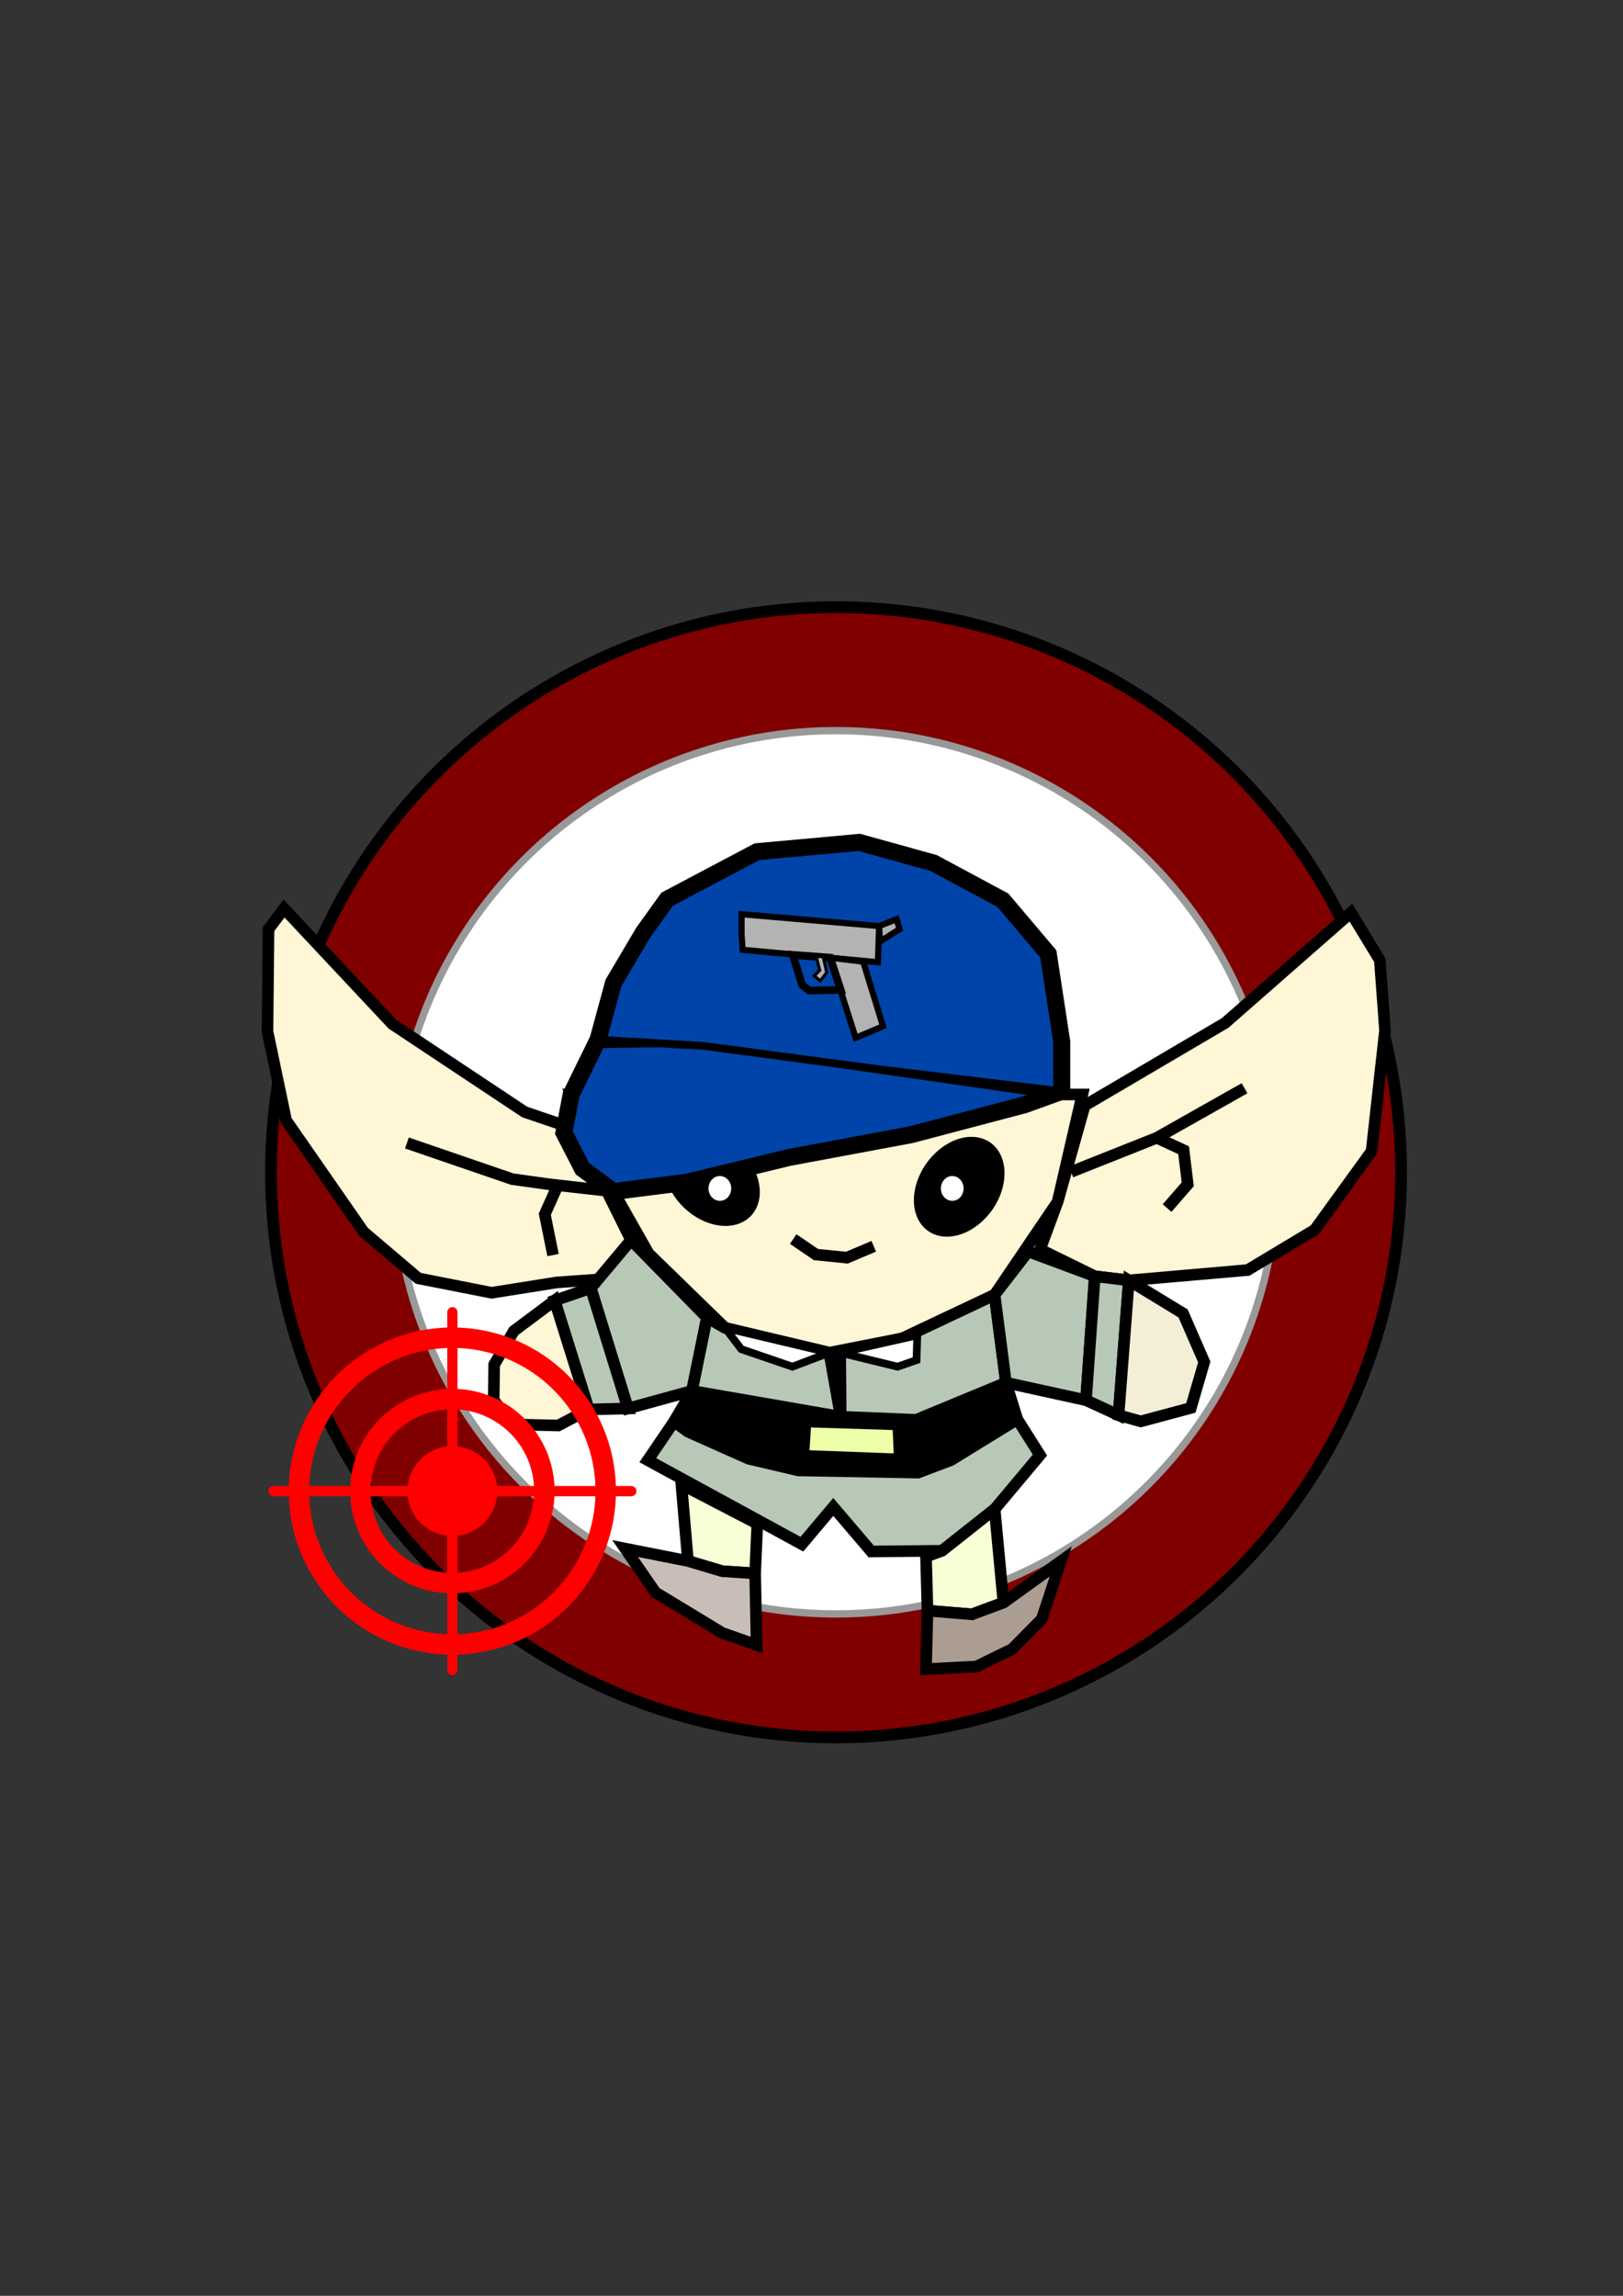 <?xml version="1.0" encoding="UTF-8" standalone="no"?>
<!-- Created with Inkscape (http://www.inkscape.org/) -->

<svg
   xmlns:dc="http://purl.org/dc/elements/1.1/"
   xmlns:cc="http://creativecommons.org/ns#"
   xmlns:rdf="http://www.w3.org/1999/02/22-rdf-syntax-ns#"
   xmlns:svg="http://www.w3.org/2000/svg"
   xmlns="http://www.w3.org/2000/svg"
   xmlns:sodipodi="http://sodipodi.sourceforge.net/DTD/sodipodi-0.dtd"
   xmlns:inkscape="http://www.inkscape.org/namespaces/inkscape"
   width="210mm"
   height="297mm"
   viewBox="0 0 210 297"
   version="1.1"
   id="svg8"
   inkscape:version="0.92.3 (2405546, 2018-03-11)"
   sodipodi:docname="logo.svg">
  <rect x="0" y="0" width="210" height="297" fill="#333333" stroke="none"/>
  <defs
     id="defs2" />
  <sodipodi:namedview
     id="base"
     pagecolor="#ffffff"
     bordercolor="#666666"
     borderopacity="1.0"
     inkscape:pageopacity="0.0"
     inkscape:pageshadow="2"
     inkscape:zoom="0.7"
     inkscape:cx="217.36844"
     inkscape:cy="711.91533"
     inkscape:document-units="mm"
     inkscape:current-layer="layer1"
     showgrid="false"
     inkscape:measure-start="0,0"
     inkscape:measure-end="0,0"
     inkscape:window-width="1920"
     inkscape:window-height="1043"
     inkscape:window-x="1600"
     inkscape:window-y="0"
     inkscape:window-maximized="1" />
  <g
     inkscape:label="Layer 1"
     inkscape:groupmode="layer"
     id="layer1">
    <g
       id="g1234"
       inkscape:export-filename="/home/jko/Projects/elfs/software/logo.png"
       inkscape:export-xdpi="96"
       inkscape:export-ydpi="96">
      <circle
         r="73.111"
         cy="151.652"
         cx="108.173"
         id="path2276-6-7"
         style="opacity:1;fill:#800000;fill-opacity:1;stroke:#000000;stroke-width:1.52;stroke-miterlimit:4;stroke-dasharray:none;stroke-dashoffset:0" />
      <circle
         r="57.135"
         cy="151.652"
         cx="108.173"
         id="path2276-6"
         style="opacity:1;fill:#ffffff;fill-opacity:1;stroke:#999999;stroke-width:0.946;stroke-miterlimit:4;stroke-dasharray:none;stroke-dashoffset:0" />
      <path
         inkscape:connector-curvature="0"
         id="path939"
         d="m 87.218,183.891 2.317,-3.955 19.243,3.341 9.755,0.401 11.626,-4.811 1.47,4.74 -8.599,5.292 -4.252,1.606 -15.497,-0.283 -6.426,-1.512 -7.843,-3.496 -1.795,-1.323"
         style="fill:#000000;fill-rule:evenodd;stroke:#000000;stroke-width:1.5;stroke-linecap:butt;stroke-linejoin:miter;stroke-miterlimit:4;stroke-dasharray:none;stroke-opacity:1" />
      <path
         inkscape:connector-curvature="0"
         id="path888"
         d="m 73.9,141.583 5.479,12.562 4.544,8.018 9.889,9.622 13.497,3.207 9.488,-1.871 11.893,-5.613 8.152,-12.027 3.207,-13.898 z"
         style="fill:#fff6d5;fill-rule:evenodd;stroke:#000000;stroke-width:1.5;stroke-linecap:butt;stroke-linejoin:miter;stroke-miterlimit:4;stroke-dasharray:none;stroke-opacity:1" />
      <path
         inkscape:connector-curvature="0"
         id="path890"
         d="m 74.568,146.126 -6.682,-2.272 -17.105,-11.359 -14.032,-14.967 -2.005,2.673 -0.134,13.23 2.405,11.493 10.023,14.433 7.083,6.014 9.488,1.871 8.419,-1.336 5.613,-0.401 4.009,-5.078 z"
         style="fill:#fff6d5;fill-rule:evenodd;stroke:#000000;stroke-width:1.5;stroke-linecap:butt;stroke-linejoin:miter;stroke-miterlimit:4;stroke-dasharray:none;stroke-opacity:1" />
      <path
         sodipodi:nodetypes="ccccccccccccc"
         inkscape:connector-curvature="0"
         id="path892"
         d="m 134.57,161.628 7.083,3.475 4.41,0.535 15.368,-1.336 8.686,-5.212 7.35,-10.156 1.737,-15.635 -0.668,-9.087 -3.742,-6.147 -16.277,14.274 -18.167,10.683 -3.508,12.461 z"
         style="fill:#fff6d5;fill-rule:evenodd;stroke:#000000;stroke-width:1.5;stroke-linecap:butt;stroke-linejoin:miter;stroke-miterlimit:4;stroke-dasharray:none;stroke-opacity:1" />
      <path
         inkscape:connector-curvature="0"
         id="path913"
         d="m 81.651,160.425 9.822,10.023 -1.938,9.488 -8.285,2.272 -4.811,-15.568 z"
         style="fill:#b7c8b7;fill-rule:evenodd;stroke:#000000;stroke-width:1.5;stroke-linecap:butt;stroke-linejoin:miter;stroke-miterlimit:4;stroke-dasharray:none;stroke-opacity:1" />
      <path
         inkscape:connector-curvature="0"
         id="path915"
         d="m 71.762,168.243 4.677,-1.604 4.811,15.568 -5.078,0.134 z"
         style="fill:#b7c8b7;fill-rule:evenodd;stroke:#000000;stroke-width:1.5;stroke-linecap:butt;stroke-linejoin:miter;stroke-miterlimit:4;stroke-dasharray:none;stroke-opacity:1" />
      <path
         inkscape:connector-curvature="0"
         id="path917"
         d="m 71.762,168.243 -5.279,3.942 -2.539,4.343 -0.067,4.61 2.472,3.14 5.88,0.134 3.942,-2.071 z"
         style="fill:#fff6d5;fill-rule:evenodd;stroke:#000000;stroke-width:1.5;stroke-linecap:butt;stroke-linejoin:miter;stroke-miterlimit:4;stroke-dasharray:none;stroke-opacity:1" />
      <path
         inkscape:connector-curvature="0"
         id="path919"
         d="m 91.473,170.448 -1.938,9.488 19.243,3.341 -1.47,-8.285 -13.497,-3.207 z"
         style="fill:#b7c8b7;fill-rule:evenodd;stroke:#000000;stroke-width:1.5;stroke-linecap:butt;stroke-linejoin:miter;stroke-miterlimit:4;stroke-dasharray:none;stroke-opacity:1" />
      <path
         inkscape:connector-curvature="0"
         id="path921"
         d="m 130.16,178.867 -1.47,-11.359 -11.893,5.613 -8.085,1.871 0.067,8.285 9.755,0.401 z"
         style="fill:#b7c8b7;fill-rule:evenodd;stroke:#000000;stroke-width:1.5;stroke-linecap:butt;stroke-linejoin:miter;stroke-miterlimit:4;stroke-dasharray:none;stroke-opacity:1" />
      <path
         inkscape:connector-curvature="0"
         id="path923"
         d="m 130.16,178.867 10.357,2.272 1.136,-16.036 -8.619,-3.207 -4.343,5.613 1.47,11.359"
         style="fill:#b7c8b7;fill-rule:evenodd;stroke:#000000;stroke-width:1.5;stroke-linecap:butt;stroke-linejoin:miter;stroke-miterlimit:4;stroke-dasharray:none;stroke-opacity:1" />
      <path
         inkscape:connector-curvature="0"
         id="path925"
         d="m 146.063,165.637 -1.336,17.439 -4.21,-1.938 1.136,-16.036 z"
         style="fill:#b7c8b7;fill-rule:evenodd;stroke:#000000;stroke-width:1.5;stroke-linecap:butt;stroke-linejoin:miter;stroke-miterlimit:4;stroke-dasharray:none;stroke-opacity:1" />
      <path
         inkscape:connector-curvature="0"
         id="path927"
         d="m 146.063,165.637 7.016,4.276 2.74,6.281 -1.737,5.947 -6.481,1.737 -2.873,-0.802 z"
         style="fill:#f4eed7;fill-rule:evenodd;stroke:#000000;stroke-width:1.5;stroke-linecap:butt;stroke-linejoin:miter;stroke-miterlimit:4;stroke-dasharray:none;stroke-opacity:1" />
      <path
         inkscape:connector-curvature="0"
         id="path929"
         d="m 87.218,183.891 -3.402,5.008 19.938,10.867 4.063,-4.819 4.914,5.764 9.166,-0.095 6.804,-5.386 5.859,-6.993 -2.929,-4.63 -8.599,5.292 -4.252,1.606 -15.497,-0.283 -6.426,-1.512 -7.843,-3.496 z"
         style="fill:#b7c8b7;fill-rule:evenodd;stroke:#000000;stroke-width:1.5;stroke-linecap:butt;stroke-linejoin:miter;stroke-miterlimit:4;stroke-dasharray:none;stroke-opacity:1" />
      <path
         inkscape:connector-curvature="0"
         id="path931"
         d="m 104.227,183.891 -0.283,4.441 12.473,0.472 -0.189,-4.536 z"
         style="fill:#eeffaa;fill-rule:evenodd;stroke:#000000;stroke-width:1.5;stroke-linecap:butt;stroke-linejoin:miter;stroke-miterlimit:4;stroke-dasharray:none;stroke-opacity:1" />
      <path
         inkscape:connector-curvature="0"
         id="path933"
         d="m 88.163,192.017 0.85,9.922 4.441,1.323 4.252,0.283 0.283,-6.426 z"
         style="fill:#f6ffd5;fill-rule:evenodd;stroke:#000000;stroke-width:1.5;stroke-linecap:butt;stroke-linejoin:miter;stroke-miterlimit:4;stroke-dasharray:none;stroke-opacity:1" />
      <path
         inkscape:connector-curvature="0"
         id="path935"
         d="m 119.818,201.372 0.189,6.993 5.764,0.472 4.063,-1.512 -1.134,-12.095 -6.804,5.386 6.804,-5.386 -6.804,5.386 z"
         style="fill:#f6ffd5;fill-rule:evenodd;stroke:#000000;stroke-width:1.5;stroke-linecap:butt;stroke-linejoin:miter;stroke-miterlimit:4;stroke-dasharray:none;stroke-opacity:1" />
      <path
         inkscape:connector-curvature="0"
         id="path941"
         d="m 120.007,208.365 -0.189,7.56 6.52,-0.331 4.63,-2.268 3.827,-3.874 2.457,-7.465 -7.418,5.339 -4.063,1.512 z"
         style="fill:#ac9d93;fill-rule:evenodd;stroke:#000000;stroke-width:1.5;stroke-linecap:butt;stroke-linejoin:miter;stroke-miterlimit:4;stroke-dasharray:none;stroke-opacity:1" />
      <path
         inkscape:connector-curvature="0"
         id="path943"
         d="m 97.707,203.545 0.189,9.26 -4.441,-1.559 -8.646,-5.244 -3.922,-5.67 8.126,1.606 4.441,1.323 z"
         style="fill:#c8beb7;fill-rule:evenodd;stroke:#000000;stroke-width:1.5;stroke-linecap:butt;stroke-linejoin:miter;stroke-miterlimit:4;stroke-dasharray:none;stroke-opacity:1" />
      <g
         style="stroke-width:1.5;stroke-miterlimit:4;stroke-dasharray:none"
         id="g1592">
        <path
           style="fill:none;fill-rule:evenodd;stroke:#000000;stroke-width:1.5;stroke-linecap:butt;stroke-linejoin:miter;stroke-miterlimit:4;stroke-dasharray:none;stroke-opacity:1"
           d="m 79.379,154.144 -8.285,-0.935 -4.811,-0.668 -13.631,-4.677"
           id="path1563"
           inkscape:connector-curvature="0" />
        <path
           style="fill:none;fill-rule:evenodd;stroke:#000000;stroke-width:1.5;stroke-linecap:butt;stroke-linejoin:miter;stroke-miterlimit:4;stroke-dasharray:none;stroke-opacity:1"
           d="m 71.561,162.363 -1.069,-5.279 1.67,-3.742"
           id="path1565"
           inkscape:connector-curvature="0" />
      </g>
      <g
         style="stroke-width:1.5;stroke-miterlimit:4;stroke-dasharray:none"
         id="g1596">
        <path
           style="fill:none;fill-rule:evenodd;stroke:#000000;stroke-width:1.5;stroke-linecap:butt;stroke-linejoin:miter;stroke-miterlimit:4;stroke-dasharray:none;stroke-opacity:1"
           d="m 138.579,151.605 11.092,-4.41 11.359,-6.414"
           id="path1567"
           inkscape:connector-curvature="0" />
        <path
           style="fill:none;fill-rule:evenodd;stroke:#000000;stroke-width:1.5;stroke-linecap:butt;stroke-linejoin:miter;stroke-miterlimit:4;stroke-dasharray:none;stroke-opacity:1"
           d="m 149.671,147.195 3.475,1.604 0.535,4.41 -2.673,3.074"
           id="path1569"
           inkscape:connector-curvature="0" />
      </g>
      <path
         inkscape:connector-curvature="0"
         id="path1571"
         d="m 102.632,160.292 2.94,2.005 4.009,0.401 3.474,-1.47"
         style="fill:none;fill-rule:evenodd;stroke:#000000;stroke-width:1.5;stroke-linecap:butt;stroke-linejoin:miter;stroke-miterlimit:4;stroke-dasharray:none;stroke-opacity:1" />
      <ellipse
         transform="matrix(-0.98,0.201,-0.425,-0.905,0,0)"
         ry="5.898"
         rx="4.87"
         cy="-172.706"
         cx="-19.089"
         id="path1573"
         style="opacity:1;fill:#000000;fill-opacity:1;stroke:#000000;stroke-width:1.521;stroke-miterlimit:4;stroke-dasharray:none;stroke-dashoffset:0" />
      <ellipse
         transform="matrix(-0.345,-0.939,0.831,-0.556,0,0)"
         ry="5.898"
         rx="4.87"
         cy="65.397"
         cx="-202.224"
         id="path1573-3"
         style="opacity:1;fill:#000000;fill-opacity:1;stroke:#000000;stroke-width:1.521;stroke-miterlimit:4;stroke-dasharray:none;stroke-dashoffset:0" />
      <g
         transform="translate(-201.366,66.811)"
         id="g6115">
        <circle
           style="color:#000000;fill:none;stroke:#ff0000;stroke-width:2.646"
           id="path12427-9-3-9"
           cx="259.896"
           cy="126.087"
           r="19.844" />
        <circle
           style="color:#000000;fill:none;stroke:#ff0000;stroke-width:2.646"
           id="path12427-9-3-9-8-5"
           cx="259.896"
           cy="126.086"
           r="11.906" />
        <circle
           style="color:#000000;fill:#ff0000;stroke:#ff0000;stroke-width:0.032"
           id="path12427-9-3-9-8-2-3"
           cx="259.896"
           cy="126.086"
           r="5.793" />
        <path
           inkscape:connector-curvature="0"
           style="fill:none;stroke:#ff0000;stroke-width:1.323;stroke-linecap:round"
           d="m 259.898,102.944 v 46.289"
           id="path13189-0" />
        <path
           d="M 283.049,126.09 H 236.761"
           inkscape:connector-curvature="0"
           style="fill:none;stroke:#ff0000;stroke-width:1.323;stroke-linecap:round"
           id="path45" />
      </g>
      <path
         inkscape:connector-curvature="0"
         id="path6117"
         d="m 93.812,171.784 2.1,2.751 6.615,2.268 4.783,-1.812 z"
         style="fill:#ffffff;fill-rule:evenodd;stroke:#000000;stroke-width:1;stroke-linecap:butt;stroke-linejoin:miter;stroke-miterlimit:4;stroke-dasharray:none;stroke-opacity:1" />
      <path
         sodipodi:nodetypes="ccccc"
         inkscape:connector-curvature="0"
         id="path6119"
         d="m 108.712,174.991 9.975,-2.249 -0.097,3.211 -2.457,0.85 -7.421,-1.812"
         style="fill:#ffffff;fill-rule:evenodd;stroke:#000000;stroke-width:1;stroke-linecap:butt;stroke-linejoin:miter;stroke-miterlimit:4;stroke-dasharray:none;stroke-opacity:1" />
      <path
         sodipodi:nodetypes="ccccccccccccc"
         inkscape:connector-curvature="0"
         id="path1150"
         d="m 77.375,134.5 -3.475,7.083 -0.935,4.944 2.405,4.677 4.009,2.94 9.488,-1.203 13.23,-3.207 15.769,-2.94 14.7,-3.875 4.811,-1.737 -38.086,-5.479 -13.497,-1.336 z"
         style="fill:#0044aa;fill-rule:evenodd;stroke:#000000;stroke-width:2.2;stroke-linecap:butt;stroke-linejoin:miter;stroke-opacity:1;stroke-miterlimit:4;stroke-dasharray:none" />
      <path
         inkscape:connector-curvature="0"
         id="path1152"
         d="m 77.375,134.5 2.005,-7.35 3.875,-6.548 3.074,-4.276 11.626,-6.147 13.23,-1.203 9.622,2.673 8.954,4.811 5.88,6.949 1.737,11.359 v 6.414"
         style="fill:#0044aa;fill-rule:evenodd;stroke:#000000;stroke-width:2.2;stroke-linecap:butt;stroke-linejoin:miter;stroke-opacity:1;stroke-miterlimit:4;stroke-dasharray:none" />
      <path
         inkscape:connector-curvature="0"
         id="path1154"
         d="m 137.377,141.182 -23.252,-2.806 -23.119,-3.074 -13.631,-0.802"
         style="fill:none;fill-rule:evenodd;stroke:#000000;stroke-width:1;stroke-linecap:butt;stroke-linejoin:miter;stroke-opacity:1;stroke-miterlimit:4;stroke-dasharray:none" />
      <path
         sodipodi:nodetypes="cccccc"
         inkscape:connector-curvature="0"
         id="path1156"
         d="m 95.95,118.263 10e-7,2.606 0.134,2.005 17.506,1.604 0.161,-4.678 z"
         style="fill:#b3b3b3;fill-rule:evenodd;stroke:#000000;stroke-width:0.8;stroke-linecap:butt;stroke-linejoin:miter;stroke-opacity:1;stroke-miterlimit:4;stroke-dasharray:none" />
      <path
         sodipodi:nodetypes="ccccc"
         inkscape:connector-curvature="0"
         id="path1158"
         d="m 110.712,134.258 3.545,-1.495 -2.57,-8.356 -4.272,-0.52 z"
         style="fill:#b3b3b3;fill-rule:evenodd;stroke:#000000;stroke-width:0.8;stroke-linecap:butt;stroke-linejoin:miter;stroke-opacity:1;stroke-miterlimit:4;stroke-dasharray:none" />
      <path
         sodipodi:nodetypes="cccc"
         inkscape:connector-curvature="0"
         id="path1162"
         d="m 113.857,121.805 2.539,-1.604 -0.381,-1.289 -2.265,0.887 z"
         style="fill:#b3b3b3;fill-rule:evenodd;stroke:#000000;stroke-width:0.8;stroke-linecap:butt;stroke-linejoin:miter;stroke-opacity:1;stroke-miterlimit:4;stroke-dasharray:none" />
      <path
         inkscape:connector-curvature="0"
         id="path1166"
         d="m 102.573,123.533 1.228,3.898 0.874,0.709 4.11,-0.071 -1.37,-4.181 z"
         style="fill:#0044aa;fill-rule:evenodd;stroke:#000000;stroke-width:1;stroke-linecap:butt;stroke-linejoin:miter;stroke-opacity:1;stroke-miterlimit:4;stroke-dasharray:none" />
      <path
         inkscape:connector-curvature="0"
         id="path1168"
         d="m 105.597,123.722 0.472,1.795 -0.709,0.732 0.78,0.638 0.827,-1.087 -0.449,-2.032 z"
         style="fill:#b3b3b3;fill-rule:evenodd;stroke:#000000;stroke-width:0.4;stroke-linecap:butt;stroke-linejoin:miter;stroke-opacity:1;stroke-miterlimit:4;stroke-dasharray:none" />
      <ellipse
         ry="1.604"
         rx="1.47"
         cy="153.744"
         cx="123.211"
         id="path1170"
         style="opacity:1;fill:#ffffff;fill-opacity:1;stroke:none;stroke-width:1;stroke-miterlimit:4;stroke-dasharray:none;stroke-dashoffset:0" />
      <ellipse
         ry="1.604"
         rx="1.47"
         cy="153.744"
         cx="93.143"
         id="path1170-4"
         style="opacity:1;fill:#ffffff;fill-opacity:1;stroke:none;stroke-width:1;stroke-miterlimit:4;stroke-dasharray:none;stroke-dashoffset:0" />
    </g>
  </g>
</svg>

